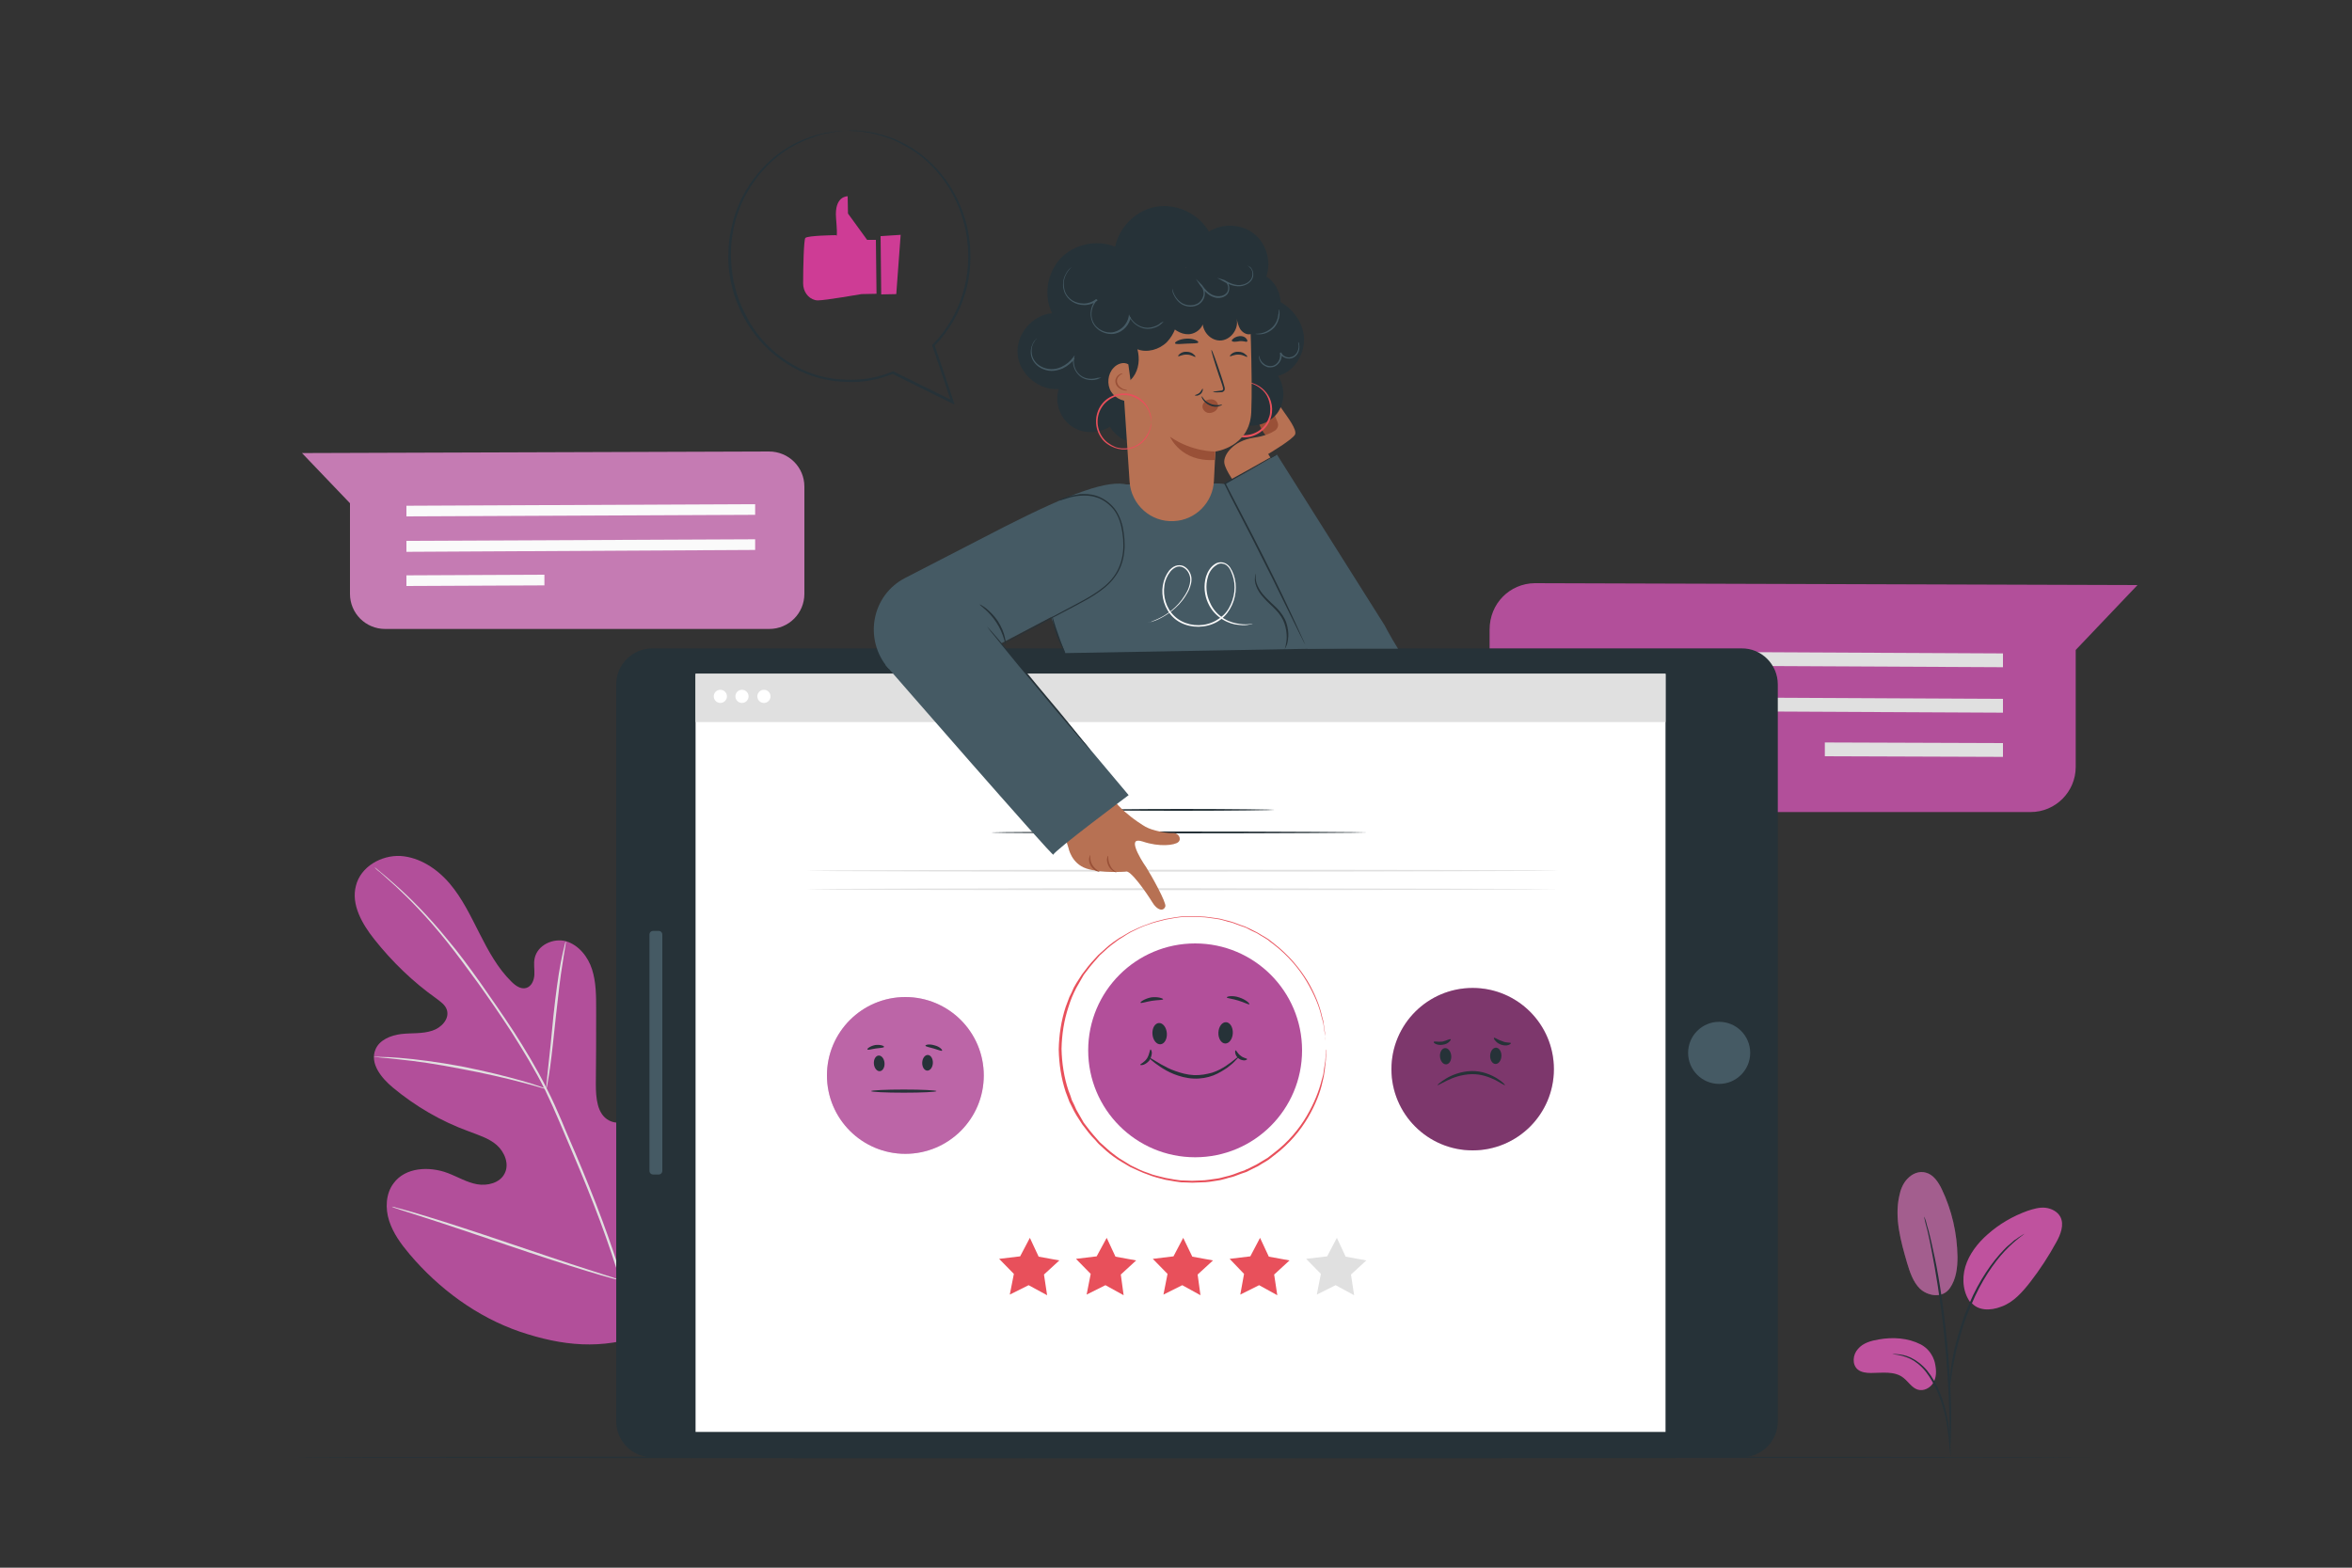 <?xml version="1.0" encoding="utf-8"?>
<!-- Generator: Adobe Illustrator 19.0.0, SVG Export Plug-In . SVG Version: 6.00 Build 0)  -->
<svg version="1.1" xmlns="http://www.w3.org/2000/svg" xmlns:xlink="http://www.w3.org/1999/xlink" x="0px" y="0px"
	 viewBox="0 0 750 500" enable-background="new 0 0 750 500" xml:space="preserve">
<rect x="0" y="0" width="750" height="500" fill="#333333" stroke="none"/>
<g id="Background_Complete">
	<g id="XMLID_1_">
		<path id="XMLID_2_" fill="#B24F9A" d="M475,200.8v44.1c0,7.7,6.5,14.1,14.4,14.1h158.1c8,0,14.4-6.5,14.4-14.4v-37.3l19.7-20.7
			l-192.2-0.6C481.4,186.1,475,192.5,475,200.8z"/>
		<g id="XMLID_3_">
			<polygon fill="#E0E0E0" points="638.7,212.8 495.2,212.1 495.2,207.7 638.7,208.4 			"/>
		</g>
		<g id="XMLID_4_">
			<polygon fill="#E0E0E0" points="638.7,227.3 495.2,226.6 495.2,222.2 638.7,222.9 			"/>
		</g>
		<g id="XMLID_5_">
			<polygon fill="#E0E0E0" points="638.7,241.4 581.9,241.2 581.9,236.8 638.7,237 			"/>
		</g>
	</g>
	<g id="XMLID_6_">
		<g id="XMLID_7_">
			<g id="XMLID_8_">
				<g id="XMLID_9_">
					<path fill="#B24F9A" d="M205.5,425.6c22.1-15.4,27.1-44.1,26.3-69.9c-0.1-4.3,0.3-8.8-1.7-12.6c-2-3.8-6.8-6.4-10.7-4.5
						c-3.2,1.5-4.6,5.2-6.4,8.3c-2.4,4.1-5.9,7.5-10.1,9.6c-2.7,1.4-6.1,2.3-8.8,0.8c-3.7-2-4.1-7.2-4.1-11.5c0.1-8,0.1-16,0.1-23.9
						c0-4.3,0-8.6-1.3-12.7c-1.3-4.1-4.3-7.8-8.3-9c-4.1-1.1-9.1,1.2-10,5.4c-0.4,1.7,0,3.6-0.1,5.3c-0.1,1.8-0.9,3.7-2.6,4.2
						c-1.7,0.5-3.4-0.7-4.7-2c-4.4-4.3-7.4-9.9-10.2-15.4s-5.5-11.2-9.5-15.9c-4-4.7-9.6-8.4-15.7-8.8c-6.1-0.3-12.7,3.4-14.2,9.5
						c-1.6,6,2,12.2,5.8,17c5.7,7.2,12.4,13.7,19.9,19c1.3,1,2.8,2,3.3,3.6c0.9,2.9-1.8,5.7-4.6,6.6c-3.2,1.1-6.7,0.7-10,1.1
						c-3.3,0.4-7,1.9-8.2,5c-1.8,4.4,1.9,9,5.5,12c7.2,6,15.4,10.8,24.2,14c3.1,1.2,6.5,2.2,9,4.4c2.5,2.2,4.1,6.1,2.5,9.1
						c-1.5,3-5.5,4-8.8,3.4c-3.3-0.6-6.2-2.4-9.4-3.6c-5.9-2.2-13.5-1.8-17.2,3.3c-2.5,3.3-2.7,8-1.4,12c1.3,4,3.8,7.4,6.5,10.6
						c9.4,11.1,21.5,20,35.1,24.7C179.3,429.3,191.9,430.6,205.5,425.6"/>
				</g>
			</g>
		</g>
		<g id="XMLID_10_">
			<g id="XMLID_11_">
				<g id="XMLID_12_">
					<g id="XMLID_13_">
						<path fill="#E0E0E0" d="M205.8,444.7c-0.9-10.2-3.2-22.3-7-35.3c-3.8-13-9.1-26.9-15.2-41.3c-1.5-3.6-3.1-7.1-4.5-10.6
							c-1.5-3.5-3-6.9-4.7-10.2c-3.3-6.6-7-12.7-10.6-18.3c-3.7-5.7-7.4-10.9-10.8-15.8c-3.5-4.9-6.8-9.4-10.1-13.3
							c-6.4-7.9-12.3-13.7-16.6-17.5c-2.1-1.9-3.8-3.3-5-4.3c-0.6-0.5-1-0.8-1.3-1.1c-0.3-0.2-0.5-0.4-0.5-0.3c0,0,0.1,0.1,0.4,0.4
							c0.3,0.3,0.7,0.7,1.3,1.1c1.1,1,2.8,2.5,4.9,4.4c4.2,3.9,10,9.7,16.3,17.6c3.2,4,6.5,8.5,10,13.3c3.5,4.9,7.1,10.1,10.8,15.8
							c3.6,5.7,7.3,11.7,10.6,18.3c1.6,3.3,3.1,6.7,4.6,10.2c1.5,3.5,3,7,4.5,10.6c6.1,14.3,11.4,28.2,15.2,41.2
							c3.8,12.9,6.1,24.9,7.1,35.1"/>
					</g>
				</g>
			</g>
		</g>
		<g id="XMLID_14_">
			<g id="XMLID_15_">
				<g id="XMLID_16_">
					<g id="XMLID_17_">
						<path fill="#E0E0E0" d="M174.2,347.3c0.1,0,0.2-0.6,0.4-1.8c0.2-1.2,0.5-2.9,0.8-5c0.6-4.3,1.2-10.2,1.9-16.7
							c0.7-6.5,1.4-12.4,2.1-16.6c0.3-2.1,0.6-3.8,0.8-5c0.2-1.2,0.3-1.8,0.2-1.9c-0.1,0-0.2,0.6-0.5,1.8c-0.3,1.2-0.7,2.9-1.1,5
							c-0.8,4.2-1.6,10.1-2.3,16.7c-0.6,6.4-1.2,12.3-1.7,16.7c-0.2,2-0.4,3.7-0.5,5.1C174.2,346.6,174.1,347.3,174.2,347.3z"/>
					</g>
				</g>
			</g>
		</g>
		<g id="XMLID_18_">
			<g id="XMLID_19_">
				<g id="XMLID_20_">
					<g id="XMLID_21_">
						<path fill="#E0E0E0" d="M119.2,337c0,0.1,0.8,0.1,2.2,0.3c1.4,0.1,3.5,0.3,6,0.6c5,0.5,12,1.5,19.6,3c7.6,1.4,14.4,3,19.3,4.3
							c2.5,0.6,4.4,1.2,5.8,1.6c1.4,0.4,2.1,0.6,2.1,0.5c0-0.1-0.7-0.3-2.1-0.8c-1.3-0.5-3.3-1.1-5.7-1.8
							c-4.9-1.4-11.7-3.1-19.3-4.6c-7.6-1.4-14.6-2.3-19.7-2.7c-2.5-0.2-4.6-0.3-6-0.3C119.9,337,119.2,337,119.2,337z"/>
					</g>
				</g>
			</g>
		</g>
		<g id="XMLID_22_">
			<g id="XMLID_23_">
				<g id="XMLID_24_">
					<g id="XMLID_25_">
						<path fill="#E0E0E0" d="M198.1,408.4c0,0,0.2-0.2,0.4-0.7c0.3-0.5,0.6-1.2,0.9-2c0.8-1.7,1.9-4.3,3.2-7.4
							c2.7-6.3,6-15.1,9.7-24.9c3.6-9.8,6.9-18.6,9.4-25c1.2-3.1,2.3-5.6,3-7.5c0.3-0.8,0.6-1.5,0.8-2c0.2-0.5,0.3-0.7,0.2-0.7
							c0,0-0.2,0.2-0.4,0.7c-0.3,0.5-0.6,1.2-0.9,2c-0.8,1.7-1.9,4.3-3.2,7.4c-2.7,6.3-6,15.1-9.7,24.9c-3.6,9.8-6.9,18.6-9.4,25
							c-1.2,3.1-2.3,5.6-3,7.5c-0.3,0.8-0.6,1.5-0.8,2C198.2,408.2,198.1,408.4,198.1,408.4z"/>
					</g>
				</g>
			</g>
		</g>
		<g id="XMLID_26_">
			<g id="XMLID_27_">
				<g id="XMLID_28_">
					<g id="XMLID_29_">
						<path fill="#E0E0E0" d="M125,384.9c0,0,0.2,0.1,0.7,0.3c0.6,0.2,1.3,0.4,2.1,0.7c2,0.6,4.6,1.5,7.8,2.5
							c6.6,2.1,15.7,5.2,25.8,8.6c10,3.4,19.2,6.4,25.8,8.4c3.3,1,6,1.8,7.9,2.3c0.9,0.2,1.6,0.4,2.2,0.6c0.5,0.1,0.8,0.2,0.8,0.1
							c0,0-0.2-0.1-0.7-0.3c-0.6-0.2-1.3-0.4-2.1-0.7c-2-0.6-4.6-1.5-7.8-2.5c-6.6-2.1-15.7-5.2-25.8-8.6c-10-3.4-19.2-6.4-25.8-8.4
							c-3.3-1-6-1.8-7.9-2.3c-0.9-0.2-1.6-0.4-2.2-0.6C125.3,384.9,125,384.8,125,384.9z"/>
					</g>
				</g>
			</g>
		</g>
	</g>
	<g id="XMLID_30_">
		<path id="XMLID_31_" fill="#C57BB3" d="M256.5,155.2v34.2c0,6.2-5,11.2-11.2,11.2H122.8c-6.2,0-11.2-5-11.2-11.2v-28.9l-15.3-16
			l148.9-0.5C251.5,144,256.5,149,256.5,155.2z"/>
		<g id="XMLID_32_">
			<polygon fill="#FAFAFA" points="129.6,164.7 240.8,164.2 240.8,160.8 129.6,161.3 			"/>
		</g>
		<g id="XMLID_33_">
			<polygon fill="#FAFAFA" points="129.6,176 240.8,175.4 240.8,172 129.6,172.5 			"/>
		</g>
		<g id="XMLID_34_">
			<polygon fill="#FAFAFA" points="129.6,186.9 173.6,186.7 173.6,183.3 129.6,183.5 			"/>
		</g>
	</g>
</g>
<g id="Background_Simple" display="none">
	<path id="XMLID_35_" display="inline" fill="#F5F5F5" d="M610.1,121.8c24,68.6,3.3,148.5-44.8,202.9
		C517.1,379.1,445,409.1,372.5,414c-51.7,3.5-120.4-5.7-163.5-34.5c-43.1-28.8-73.1-71.1-62.7-125.6c3.7-19.2,16.1-45,30.9-57.8
		c23.7-20.5,59-16.7,89.9-11.7c30.9,5,66.2,8.8,90-11.5c18.2-15.6,23.9-41,35.2-62.2c19.2-36.1,57.5-61.2,98.2-64.5
		c5.7-0.5,11.3-0.5,17-0.1c44,2.9,82.4,30.7,100.5,70.9L610.1,121.8z"/>
</g>
<g id="Floor">
	<g id="XMLID_36_">
		<path id="XMLID_37_" fill="#263238" d="M669.2,464.8c0,0.1-129,0.3-288.1,0.3c-159.2,0-288.2-0.1-288.2-0.3
			c0-0.1,129-0.3,288.2-0.3C540.2,464.6,669.2,464.7,669.2,464.8z"/>
	</g>
</g>
<g id="Device">
	<g id="XMLID_38_">
		<g id="XMLID_39_">
			<g id="XMLID_40_">
				<g id="XMLID_41_">
					<path fill="#263238" d="M566.9,218.3v235c0,6.4-5.2,11.5-11.5,11.5H208c-6.4,0-11.5-5.2-11.5-11.5v-235
						c0-6.4,5.2-11.5,11.5-11.5h347.3C561.7,206.7,566.9,211.9,566.9,218.3z"/>
				</g>
				<g id="XMLID_42_">
					<rect x="221.8" y="214.9" fill="#FFFFFF" width="309.3" height="241.8"/>
				</g>
				<g id="XMLID_43_">
					<circle fill="#455A64" cx="548.2" cy="335.8" r="9.9"/>
				</g>
				<g id="XMLID_44_">
					<path fill="#455A64" d="M211.2,298.1v75.3c0,0.7-0.5,1.2-1.2,1.2h-1.7c-0.7,0-1.2-0.5-1.2-1.2v-75.3c0-0.7,0.5-1.2,1.2-1.2h1.7
						C210.7,296.9,211.2,297.4,211.2,298.1z"/>
				</g>
			</g>
		</g>
		<g id="XMLID_45_">
			<circle fill="#9F2381" cx="288.7" cy="343" r="25"/>
			<circle opacity="0.3" fill="#FFFFFF" cx="288.7" cy="343" r="25"/>
			<g id="XMLID_46_">
				
					<ellipse transform="matrix(-8.221515e-002 -0.997 0.997 -8.221515e-002 -34.788 646.398)" fill="#263238" cx="280.2" cy="339.2" rx="2.5" ry="1.7"/>
			</g>
			<g id="XMLID_47_">
				
					<ellipse transform="matrix(4.095137e-002 -0.999 0.999 4.095137e-002 -54.903 620.593)" fill="#263238" cx="295.8" cy="338.9" rx="2.5" ry="1.7"/>
			</g>
			<g id="XMLID_48_">
				<ellipse id="XMLID_49_" fill="#263238" cx="288.2" cy="348" rx="10.4" ry="0.5"/>
			</g>
			<g id="XMLID_50_">
				<path id="XMLID_51_" fill="#263238" d="M281.9,333.9c-0.1,0.3-1.2,0.3-2.6,0.5c-1.4,0.2-2.5,0.6-2.7,0.3
					c-0.2-0.2,0.9-1.1,2.5-1.4C280.8,333.1,282,333.6,281.9,333.9z"/>
			</g>
			<g id="XMLID_52_">
				<path id="XMLID_53_" fill="#263238" d="M300.4,335.1c-0.2,0.2-1.3-0.3-2.7-0.7c-1.4-0.4-2.6-0.6-2.6-0.9c0-0.3,1.3-0.6,2.9-0.1
					C299.7,333.8,300.6,334.9,300.4,335.1z"/>
			</g>
		</g>
		<g id="XMLID_54_">
			<circle fill="#B24F9A" cx="469.6" cy="341" r="25.9"/>
			<circle opacity="0.3" cx="469.6" cy="341" r="25.9"/>
			<g id="XMLID_55_">
				
					<ellipse transform="matrix(-8.223242e-002 -0.997 0.997 -8.223242e-002 162.879 824.002)" fill="#263238" cx="460.8" cy="337" rx="2.6" ry="1.8"/>
			</g>
			<g id="XMLID_56_">
				
					<ellipse transform="matrix(4.094621e-002 -0.999 0.999 4.094621e-002 121.076 799.483)" fill="#263238" cx="477" cy="336.7" rx="2.6" ry="1.8"/>
			</g>
			<g id="XMLID_57_">
				<path id="XMLID_58_" fill="#263238" d="M479.9,346.1c-0.1,0.1-1.2-0.6-3-1.6c-1.8-0.9-4.6-2-7.7-1.9c-3.1,0.1-5.9,1.1-7.7,2
					c-1.9,0.9-3,1.6-3.1,1.5c-0.1-0.1,0.9-1,2.7-2.1c1.8-1.1,4.7-2.3,8.1-2.4c3.4-0.1,6.3,1.2,8.1,2.3
					C479.1,345,480,346,479.9,346.1z"/>
			</g>
			<g id="XMLID_59_">
				<path id="XMLID_60_" fill="#263238" d="M462.6,331.5c0.1,0.1-0.1,0.4-0.5,0.8c-0.4,0.4-1.1,0.8-2,0.9c-0.9,0.2-1.7,0-2.2-0.2
					c-0.5-0.2-0.8-0.5-0.7-0.7c0.1-0.3,1.4,0.1,2.8-0.1C461.3,331.9,462.4,331.2,462.6,331.5z"/>
			</g>
			<g id="XMLID_61_">
				<path id="XMLID_62_" fill="#263238" d="M481.8,332.7c0,0.1-0.2,0.4-0.8,0.6c-0.6,0.2-1.4,0.2-2.3-0.1c-0.9-0.3-1.5-0.8-1.9-1.3
					c-0.4-0.4-0.5-0.8-0.4-0.9c0.2-0.2,1.3,0.7,2.7,1.1C480.4,332.7,481.7,332.4,481.8,332.7z"/>
			</g>
		</g>
		<g id="XMLID_63_">
			<g id="XMLID_64_">
				<polygon fill="#E0E0E0" points="419.9,412.9 425.9,409.9 431.8,413.1 430.8,406.5 435.7,402 429.1,400.8 426.3,394.8 
					423.2,400.7 416.5,401.5 421.2,406.3 				"/>
			</g>
			<g id="XMLID_65_">
				<polygon fill="#E8505B" points="395.5,412.9 401.5,409.9 407.3,413.1 406.3,406.5 411.2,402 404.6,400.8 401.8,394.8 
					398.7,400.7 392.1,401.5 396.7,406.3 				"/>
			</g>
			<g id="XMLID_66_">
				<polygon fill="#E8505B" points="371,412.9 377,409.9 382.8,413.1 381.9,406.5 386.8,402 380.2,400.8 377.3,394.8 374.2,400.7 
					367.6,401.5 372.3,406.3 				"/>
			</g>
			<g id="XMLID_67_">
				<polygon fill="#E8505B" points="346.5,412.9 352.5,409.9 358.3,413.1 357.4,406.5 362.3,402 355.7,400.8 352.9,394.8 
					349.7,400.7 343.1,401.5 347.8,406.3 				"/>
			</g>
			<g id="XMLID_68_">
				<polygon fill="#E8505B" points="322,412.9 328,409.9 333.9,413.1 332.9,406.5 337.8,402 331.2,400.8 328.4,394.8 325.3,400.7 
					318.6,401.5 323.3,406.3 				"/>
			</g>
		</g>
		<g id="XMLID_69_">
			<path id="XMLID_70_" fill="#263238" d="M436,265.5c0,0.1-26.9,0.3-60,0.3c-33.1,0-60-0.1-60-0.3c0-0.1,26.9-0.3,60-0.3
				C409.1,265.2,436,265.4,436,265.5z"/>
		</g>
		<g id="XMLID_71_">
			<path id="XMLID_72_" fill="#263238" d="M406.5,258.3c0,0.1-13.3,0.3-29.6,0.3c-16.4,0-29.6-0.1-29.6-0.3c0-0.1,13.3-0.3,29.6-0.3
				C393.2,258,406.5,258.2,406.5,258.3z"/>
		</g>
		<g id="XMLID_73_">
			<g id="XMLID_74_">
				<g id="XMLID_75_">
					<circle fill="#B24F9A" cx="381.1" cy="335" r="34.1"/>
					<g id="XMLID_76_">
						
							<ellipse transform="matrix(-8.222429e-002 -0.997 0.997 -8.222429e-002 71.365 725.284)" fill="#263238" cx="369.6" cy="329.8" rx="3.4" ry="2.3"/>
					</g>
					<g id="XMLID_77_">
						
							<ellipse transform="matrix(4.094790e-002 -0.999 0.999 4.094790e-002 45.839 706.443)" fill="#263238" cx="390.9" cy="329.3" rx="3.4" ry="2.3"/>
					</g>
					<g id="XMLID_78_">
						<path id="XMLID_79_" fill="#263238" d="M394.8,337.2c0.1,0.1-0.2,0.4-0.8,1c-0.5,0.6-1.4,1.4-2.6,2.3
							c-1.2,0.8-2.7,1.8-4.5,2.5c-1.8,0.7-4,1.1-6.3,1c-2.3-0.1-4.4-0.7-6.2-1.4c-1.8-0.7-3.3-1.6-4.5-2.4c-2.4-1.6-3.7-2.9-3.6-3
							c0.1-0.1,1.6,0.9,4,2.3c1.3,0.7,2.7,1.5,4.5,2.1c1.7,0.6,3.7,1.2,5.9,1.3c2.1,0.1,4.1-0.3,5.9-0.8c1.8-0.6,3.2-1.4,4.4-2.2
							c1.2-0.8,2.1-1.5,2.7-2C394.3,337.4,394.7,337.1,394.8,337.2z"/>
					</g>
					<g id="XMLID_80_">
						<path id="XMLID_81_" fill="#263238" d="M370.9,318.7c-0.1,0.3-1.7,0.2-3.6,0.5c-1.9,0.3-3.5,0.9-3.6,0.6
							c-0.2-0.2,1.3-1.3,3.4-1.7C369.3,317.8,371,318.5,370.9,318.7z"/>
					</g>
					<g id="XMLID_82_">
						<path id="XMLID_83_" fill="#263238" d="M398.4,320.3c-0.2,0.2-1.6-0.6-3.6-1.2c-1.9-0.6-3.6-0.7-3.6-1c0-0.3,1.8-0.7,3.9,0
							C397.3,318.8,398.6,320.1,398.4,320.3z"/>
					</g>
				</g>
				<g id="XMLID_84_">
					<path id="XMLID_85_" fill="#263238" d="M366.9,334.7c0.1,0,0.3,0.3,0.4,1c0,0.6-0.2,1.5-0.7,2.4c-0.6,0.8-1.4,1.3-2,1.5
						c-0.6,0.2-1,0.1-1,0c0-0.3,1.3-0.7,2.2-2.1C366.6,336.1,366.6,334.8,366.9,334.7z"/>
				</g>
				<g id="XMLID_86_">
					<path id="XMLID_87_" fill="#263238" d="M397.7,337.8c0,0.1-0.3,0.3-0.8,0.4c-0.5,0-1.3-0.1-1.9-0.6c-0.7-0.5-1-1.2-1.1-1.7
						c-0.1-0.5,0-0.9,0.1-0.9c0.3,0,0.6,1,1.6,1.7C396.5,337.5,397.6,337.5,397.7,337.8z"/>
				</g>
			</g>
			<g id="XMLID_88_">
				<path id="XMLID_89_" fill="#E8505B" d="M422.9,334.7c0,0,0-0.2-0.1-0.7c0-0.5-0.1-1.1-0.1-2c0-0.4-0.1-0.9-0.1-1.5
					c-0.1-0.5-0.2-1.1-0.3-1.8c-0.1-0.6-0.2-1.3-0.3-2.1c-0.1-0.7-0.4-1.5-0.6-2.3c-0.7-3.3-2.3-7.1-4.7-11.2
					c-2.4-4.1-6-8.4-10.7-12c-0.6-0.4-1.2-0.9-1.8-1.4c-0.6-0.4-1.3-0.8-2-1.2c-0.7-0.4-1.3-0.9-2.1-1.2c-0.7-0.3-1.5-0.7-2.2-1.1
					c-0.4-0.2-0.7-0.4-1.1-0.5c-0.4-0.1-0.8-0.3-1.2-0.4c-0.8-0.3-1.6-0.6-2.4-0.9c-0.8-0.3-1.7-0.4-2.5-0.7
					c-0.8-0.2-1.7-0.5-2.6-0.6c-1.7-0.2-3.5-0.6-5.3-0.6c-0.9,0-1.8-0.1-2.7-0.1c-0.9,0-1.9,0.1-2.8,0.1c-0.5,0-0.9,0-1.4,0.1
					l-1.4,0.2c-0.9,0.2-1.9,0.3-2.8,0.5c-1.9,0.5-3.8,0.9-5.6,1.6c-1.9,0.6-3.7,1.5-5.5,2.4c-0.9,0.5-1.7,1-2.6,1.6
					c-0.4,0.3-0.9,0.5-1.3,0.8l-1.2,0.9c-1.7,1.2-3.2,2.6-4.8,4.1c-0.7,0.8-1.4,1.6-2.1,2.4l-0.5,0.6l-0.5,0.6l-1,1.3l-1,1.3
					l-0.8,1.4l-0.8,1.4l-0.4,0.7l-0.4,0.7c-0.5,1-1,2-1.4,3c-0.4,1-0.8,2.1-1.1,3.1c-1.4,4.2-2.1,8.7-2.2,13.3
					c0.1,4.6,0.8,9.1,2.2,13.3c0.4,1,0.8,2.1,1.1,3.1c0.5,1,1,2,1.4,3l0.4,0.7l0.4,0.7l0.8,1.4l0.8,1.4l1,1.3l1,1.3l0.5,0.6l0.5,0.6
					c0.7,0.8,1.4,1.6,2.1,2.4c1.6,1.4,3.1,2.9,4.8,4.1l1.2,0.9c0.4,0.3,0.9,0.5,1.3,0.8c0.9,0.5,1.7,1.1,2.6,1.6
					c1.8,0.9,3.6,1.8,5.5,2.4c1.8,0.8,3.8,1.1,5.6,1.6c0.9,0.2,1.9,0.3,2.8,0.5l1.4,0.2c0.5,0.1,0.9,0.1,1.4,0.1
					c0.9,0,1.9,0.1,2.8,0.1c0.9,0,1.8-0.1,2.7-0.1c1.8,0,3.6-0.4,5.3-0.6c0.9-0.1,1.7-0.4,2.6-0.6c0.8-0.2,1.7-0.4,2.5-0.7
					c0.8-0.3,1.6-0.6,2.4-0.9c0.4-0.1,0.8-0.3,1.2-0.4c0.4-0.2,0.7-0.4,1.1-0.5c0.7-0.4,1.5-0.7,2.2-1.1c0.7-0.3,1.4-0.8,2.1-1.2
					c0.7-0.4,1.3-0.8,2-1.2c0.6-0.5,1.2-0.9,1.8-1.4c4.8-3.6,8.3-7.9,10.7-12c2.4-4.1,3.9-8,4.7-11.2c0.2-0.8,0.5-1.6,0.6-2.3
					c0.1-0.7,0.2-1.4,0.3-2.1c0.1-0.6,0.2-1.2,0.3-1.8c0-0.5,0.1-1,0.1-1.5c0.1-0.9,0.1-1.5,0.1-2
					C422.8,334.9,422.9,334.7,422.9,334.7s0,0.2,0,0.7c0,0.5,0,1.1-0.1,2c0,0.4,0,0.9-0.1,1.5c0,0.5-0.2,1.1-0.2,1.8
					c-0.1,0.6-0.2,1.3-0.3,2.1c-0.1,0.7-0.3,1.5-0.5,2.3c-0.7,3.3-2.2,7.2-4.6,11.3c-2.4,4.1-5.9,8.4-10.8,12.1
					c-0.6,0.5-1.2,0.9-1.8,1.4c-0.6,0.4-1.3,0.8-2,1.2c-0.7,0.4-1.3,0.9-2.1,1.2c-0.7,0.4-1.5,0.7-2.2,1.1c-0.4,0.2-0.7,0.4-1.1,0.5
					c-0.4,0.1-0.8,0.3-1.2,0.4c-0.8,0.3-1.6,0.6-2.4,0.9c-0.8,0.3-1.7,0.4-2.5,0.7c-0.9,0.2-1.7,0.5-2.6,0.6
					c-1.8,0.3-3.5,0.6-5.4,0.6c-0.9,0-1.8,0.1-2.8,0.1c-0.9,0-1.9-0.1-2.8-0.1c-0.5,0-1,0-1.4-0.1l-1.4-0.2
					c-0.9-0.2-1.9-0.3-2.9-0.5c-1.9-0.5-3.8-0.9-5.7-1.7c-1.9-0.6-3.7-1.6-5.6-2.4c-0.9-0.5-1.8-1.1-2.7-1.6
					c-0.4-0.3-0.9-0.5-1.3-0.8l-1.3-0.9c-1.7-1.2-3.3-2.7-4.8-4.1c-0.7-0.8-1.4-1.6-2.2-2.4l-0.5-0.6l-0.5-0.6l-1-1.3l-1-1.3
					l-0.9-1.4l-0.9-1.4l-0.4-0.7l-0.4-0.7c-0.5-1-1-2-1.5-3c-0.4-1-0.8-2.1-1.2-3.2c-1.4-4.3-2.1-8.8-2.2-13.5
					c0.1-4.6,0.8-9.2,2.2-13.5c0.4-1.1,0.8-2.1,1.2-3.2c0.5-1,1-2,1.4-3l0.4-0.7l0.4-0.7l0.9-1.4l0.9-1.4l1-1.3l1-1.3l0.5-0.6
					l0.5-0.6c0.7-0.8,1.5-1.6,2.2-2.4c1.6-1.4,3.1-2.9,4.8-4.1l1.3-0.9c0.4-0.3,0.9-0.6,1.3-0.8c0.9-0.5,1.8-1.1,2.7-1.6
					c1.9-0.9,3.7-1.8,5.6-2.4c1.9-0.8,3.8-1.2,5.7-1.7c1-0.2,1.9-0.3,2.9-0.5l1.4-0.2c0.5-0.1,1-0.1,1.4-0.1c0.9,0,1.9-0.1,2.8-0.1
					c0.9,0,1.9,0.1,2.8,0.1c1.8,0,3.6,0.4,5.4,0.6c0.9,0.1,1.7,0.4,2.6,0.6c0.8,0.2,1.7,0.4,2.5,0.7c0.8,0.3,1.6,0.6,2.4,0.9
					c0.4,0.1,0.8,0.3,1.2,0.4c0.4,0.2,0.8,0.4,1.1,0.5c0.7,0.4,1.5,0.7,2.2,1.1c0.7,0.3,1.4,0.8,2.1,1.2c0.7,0.4,1.4,0.8,2,1.2
					c0.6,0.5,1.2,0.9,1.8,1.4c4.8,3.7,8.3,8,10.8,12.1c2.4,4.1,3.9,8,4.6,11.3c0.2,0.8,0.5,1.6,0.5,2.3c0.1,0.7,0.2,1.4,0.3,2.1
					c0.1,0.6,0.2,1.2,0.2,1.8c0,0.5,0,1,0.1,1.5c0,0.9,0.1,1.5,0.1,2C422.9,334.5,422.9,334.7,422.9,334.7z"/>
			</g>
		</g>
		<rect x="221.8" y="214.9" fill="#E0E0E0" width="309.3" height="15.4"/>
		<circle id="XMLID_90_" fill="#FFFFFF" cx="229.7" cy="222.1" r="2.1"/>
		<circle id="XMLID_91_" fill="#FFFFFF" cx="236.6" cy="222.1" r="2.1"/>
		<circle id="XMLID_92_" fill="#FFFFFF" cx="243.6" cy="222.1" r="2.1"/>
		<g id="XMLID_93_">
			<path id="XMLID_94_" fill="#E0E0E0" d="M497,277.7c0,0.1-53.7,0.3-119.9,0.3c-66.2,0-119.9-0.1-119.9-0.3
				c0-0.1,53.7-0.3,119.9-0.3C443.4,277.4,497,277.5,497,277.7z"/>
		</g>
		<g id="XMLID_95_">
			<path id="XMLID_96_" fill="#E0E0E0" d="M497,283.6c0,0.1-53.7,0.3-119.9,0.3c-66.2,0-119.9-0.1-119.9-0.3
				c0-0.1,53.7-0.3,119.9-0.3C443.4,283.4,497,283.5,497,283.6z"/>
		</g>
	</g>
</g>
<g id="Character">
	<g>
		<g id="XMLID_98_">
			<g id="XMLID_99_">
				<g id="XMLID_100_">
					<path id="XMLID_101_" fill="#455A64" d="M339.7,208.3c0,0-2.1-4.8-2.5-5.8c-1.1-2.9-8-22.1-6.3-25c7.7-13.5,13.6-23,28.8-23
						l26.7-0.2c0,0,25.3-5.2,43.2,52.4L339.7,208.3z"/>
					<path id="XMLID_102_" fill="#455A64" d="M283.3,213.2l35-7.5l41.1-21.6l0.2-29.5c-6.2-1.7-18,2.6-39.3,13.4l-31.6,16.3
						C277.9,189.8,275.3,204,283.3,213.2L283.3,213.2z"/>
				</g>
				<g id="XMLID_103_">
					<g id="XMLID_104_">
						<g id="XMLID_105_">
							<path fill="#B77153" d="M362.1,270.3c-0.5-1.7-0.2-2.7,2.3-1.9c5.3,1.8,10.1,1.2,11.3,0.2c1.2-1,0.1-3-1.6-2.9
								c-1.4,0.1-3.8-0.3-5.6-0.8c-1.5-0.4-2.9-0.9-4.2-1.8c-1.1-0.7-2.1-1.4-2.9-2c0,0-4.9-3.6-6.5-6.4l-16.9,7.2l2.7,8.5
								c0,0,0.9,5,5.7,6.6c4.8,1.6,12.5,1,12.5,1c1.4-0.9,6.8,6.9,8.5,9.7c1.6,2.7,3.6,3.1,4.2,1.4c0.4-1.2-4.4-9.8-6.1-12.5
								C364.5,275.2,362.7,272.3,362.1,270.3"/>
						</g>
						<g id="XMLID_106_">
							<path id="XMLID_107_" fill="#995037" d="M350.6,278c0,0.1-0.4,0-1-0.2c-0.6-0.3-1.3-0.9-1.8-1.7c-0.5-0.9-0.6-1.8-0.5-2.4
								c0.1-0.6,0.3-1,0.3-1c0.2,0-0.2,1.6,0.7,3.1C349.2,277.4,350.7,277.9,350.6,278z"/>
						</g>
						<g id="XMLID_108_">
							<path id="XMLID_109_" fill="#995037" d="M356,278.2c0,0.1-0.4,0-0.9-0.3c-0.5-0.3-1.2-0.9-1.6-1.7c-0.4-0.8-0.6-1.7-0.5-2.3
								c0.1-0.6,0.2-1,0.3-0.9c0.2,0-0.1,1.5,0.7,3C354.7,277.6,356,278.1,356,278.2z"/>
						</g>
					</g>
					<g id="XMLID_110_">
						<path fill="#455A64" d="M282.3,212c0,0,53.6,61.6,53.6,60.6c-0.1-1,24-19,24-19L307.3,191L282.3,212z"/>
						<g id="XMLID_111_">
							<path id="XMLID_112_" fill="#263238" d="M314.8,199.9c0,0,0.1,0.1,0.4,0.4c0.3,0.3,0.6,0.7,1,1.1c0.9,1,2.1,2.4,3.6,4.2
								c3,3.5,7.2,8.4,11.7,13.9c4.6,5.4,8.7,10.4,11.6,14c1.4,1.8,2.6,3.2,3.5,4.3c0.4,0.5,0.7,0.9,0.9,1.2
								c0.2,0.3,0.3,0.4,0.3,0.4c0,0-0.1-0.1-0.4-0.4c-0.3-0.3-0.6-0.7-1-1.1c-0.9-1-2.1-2.4-3.6-4.2c-3-3.5-7.2-8.4-11.7-13.9
								c-4.6-5.4-8.7-10.4-11.6-14c-1.4-1.8-2.6-3.2-3.5-4.3c-0.4-0.5-0.7-0.9-0.9-1.2C314.9,200.1,314.8,199.9,314.8,199.9z"/>
						</g>
					</g>
				</g>
				<g id="XMLID_113_">
					<path id="XMLID_114_" fill="#263238" d="M409.7,207c-0.1,0,0.6-1.5,0.6-3.9c0-1.2-0.2-2.7-0.7-4.2c-0.5-1.5-1.5-3.1-2.8-4.4
						c-1.3-1.4-2.7-2.5-3.8-3.8c-1.1-1.2-2-2.5-2.4-3.7c-0.5-1.2-0.5-2.3-0.4-3c0.1-0.7,0.3-1.1,0.3-1.1c0.1,0-0.5,1.6,0.5,3.9
						c0.5,1.1,1.3,2.4,2.4,3.5c1.1,1.2,2.5,2.4,3.9,3.8c1.3,1.4,2.4,3,2.9,4.6c0.5,1.6,0.7,3.1,0.6,4.4c-0.1,1.3-0.3,2.3-0.6,2.9
						C409.9,206.7,409.7,207,409.7,207z"/>
				</g>
				<g id="XMLID_115_">
					<path id="XMLID_116_" fill="#263238" d="M337.4,159.6c0,0,0.3-0.1,0.8-0.4c0.5-0.2,1.3-0.5,2.3-0.8c1-0.3,2.3-0.6,3.8-0.8
						c1.5-0.1,3.3-0.1,5.2,0.5c1.9,0.6,3.7,1.7,5.3,3.4c1.6,1.7,2.6,4,3.2,6.5c0.5,2.5,0.8,5.2,0.5,8c-0.3,2.8-1.2,5.6-3,8
						c-1.7,2.4-4.1,4.2-6.4,5.7c-2.3,1.5-4.7,2.7-6.9,3.9c-4.5,2.3-8.5,4.5-11.9,6.3c-3.4,1.7-6.1,3.2-8,4.2
						c-0.9,0.5-1.7,0.8-2.2,1.1c-0.5,0.2-0.8,0.4-0.8,0.4c0,0,0.2-0.2,0.7-0.5c0.5-0.3,1.3-0.7,2.2-1.2c1.9-1,4.6-2.5,8-4.3
						c3.4-1.8,7.4-4,11.8-6.3c2.2-1.2,4.6-2.4,6.9-3.9c2.3-1.5,4.6-3.2,6.3-5.6c1.7-2.3,2.6-5.1,2.9-7.8c0.3-2.7,0-5.4-0.5-7.8
						c-0.5-2.4-1.5-4.7-3-6.3c-1.5-1.6-3.3-2.8-5.1-3.3c-1.8-0.6-3.5-0.6-5-0.5c-1.5,0.1-2.8,0.4-3.8,0.7c-1,0.3-1.8,0.6-2.3,0.7
						C337.7,159.5,337.4,159.6,337.4,159.6z"/>
				</g>
				<g id="XMLID_117_">
					<path id="XMLID_118_" fill="#263238" d="M320.7,205.6c-0.2,0-0.6-3.5-3-7.1c-2.3-3.6-5.4-5.5-5.3-5.7c0-0.1,0.8,0.3,2,1.2
						c1.1,0.9,2.6,2.3,3.8,4.1c1.2,1.9,1.9,3.7,2.2,5.1C320.8,204.7,320.8,205.6,320.7,205.6z"/>
				</g>
				<g id="XMLID_119_">
					<path id="XMLID_120_" fill="#FAFAFA" d="M399.5,198.9c0,0-0.4,0.2-1.1,0.3c-0.8,0.2-1.9,0.3-3.4,0.1c-1.5-0.1-3.3-0.6-5.1-1.7
						c-1.8-1.1-3.6-2.8-4.7-5.3c-1.1-2.4-1.5-5.5-0.6-8.5c0.5-1.5,1.4-3,2.8-3.9c0.7-0.5,1.7-0.7,2.6-0.5c0.9,0.2,1.7,0.8,2.2,1.5
						c2,3,2.4,7,1.2,10.7c-0.6,1.8-1.6,3.6-3,5c-1.4,1.4-3.2,2.4-5.2,2.9c-3.9,1-8.3,0.1-11.1-2.6c-2.8-2.7-3.9-6.7-3.3-10.2
						c0.3-1.8,1-3.4,2-4.7c0.5-0.6,1.2-1.2,2-1.5c0.8-0.3,1.7-0.3,2.5,0c1.5,0.7,2.4,2.2,2.6,3.6c0.2,1.5-0.3,2.9-0.8,4.1
						c-1.2,2.4-2.7,4.3-4.3,5.7c-1.5,1.4-3.1,2.4-4.4,3.1c-1.3,0.7-2.4,1.1-3.1,1.3c-0.4,0.1-0.7,0.2-0.8,0.2
						c-0.2,0-0.3,0.1-0.3,0.1c0,0,0.1,0,0.3-0.1c0.2-0.1,0.5-0.1,0.8-0.3c0.7-0.3,1.8-0.7,3.1-1.4c1.3-0.7,2.8-1.7,4.3-3.1
						c1.5-1.4,3-3.3,4.1-5.6c0.5-1.2,0.9-2.5,0.7-3.9c-0.2-1.3-1-2.7-2.4-3.3c-0.7-0.3-1.4-0.3-2.1,0c-0.7,0.3-1.3,0.8-1.8,1.4
						c-1,1.3-1.7,2.8-1.9,4.5c-0.5,3.3,0.5,7.2,3.2,9.7c2.7,2.6,6.9,3.5,10.6,2.5c1.9-0.5,3.6-1.5,5-2.8c1.4-1.3,2.3-3,2.9-4.8
						c0.6-1.8,0.8-3.6,0.6-5.4c-0.1-0.9-0.3-1.7-0.6-2.6c-0.3-0.8-0.6-1.6-1.1-2.3c-0.5-0.7-1.2-1.2-1.9-1.3c-0.8-0.2-1.6,0-2.2,0.5
						c-1.3,0.8-2.2,2.2-2.6,3.6c-0.9,2.9-0.5,5.9,0.6,8.2c1,2.4,2.7,4.1,4.5,5.2c1.8,1.1,3.5,1.5,5,1.7
						C398,199.4,399.5,198.8,399.5,198.9z"/>
				</g>
				<g id="XMLID_121_">
					<g id="XMLID_122_">
						<path id="XMLID_123_" fill="#995037" d="M403.6,138.9c-1.1-1.4-2-3-2.4-4.8c-0.1-0.6-0.2-1.2-0.1-1.7c0.2-0.6,0.7-1,1.3-1
							c0.6,0.1,1,0.6,1.3,1.1c0.9,1.5,1.9,3,2.5,4.7c0.2,0.5,0.3,0.9,0.3,1.4c0,0.5-0.3,1-0.7,1.2c-0.5,0.2-1.1,0.1-1.5-0.2
							c-0.4-0.3-0.7-0.8-1-1.2"/>
						<path id="XMLID_124_" fill="#995037" d="M406.2,137.8c-0.9-1.8-1.8-3.7-2.6-5.5c-0.3-0.5-0.5-1.1-0.5-1.7s0.3-1.3,0.9-1.5
							c0.5-0.2,1.1,0,1.5,0.4c0.4,0.4,0.6,0.8,0.9,1.3c0.4,0.8,0.8,1.6,1.2,2.4c0.3,0.7,0.7,1.3,0.8,2.1c0.1,0.7,0,1.5-0.4,2.1
							c-0.5,0.6-1.3,0.8-2,0.5"/>
						<path id="XMLID_125_" fill="#B77153" d="M394.4,154.9c0,0-3.7-4.8-4-7.3c-0.3-2.5,2.8-7,9.4-8c3.5-0.5,5.6-1.5,6.8-2.3
							c0.8-0.6,1.2-1.6,0.8-2.6c-0.9-2.1-2.4-6-2.3-6.5c0.3-1.3,1.2-1.3,3.5,2c2.3,3.3,4.9,6.7,4.4,8.3c-0.5,1.5-8.6,6.3-8.6,6.3
							l2.2,3.6L394.4,154.9z"/>
					</g>
					<path id="XMLID_126_" fill="#455A64" d="M416.3,203.9l-25.4-49.7l16.3-9.2l34.3,54.4c0,0,1.8,3.5,4.3,7.5h-28.8"/>
				</g>
			</g>
			<g id="XMLID_127_">
				<path id="XMLID_128_" fill="#263238" d="M407,145.1c0,0-0.1,0.1-0.3,0.2c-0.2,0.1-0.5,0.3-0.9,0.5c-0.8,0.5-1.9,1.1-3.3,1.9
					c-2.9,1.7-6.9,4-11.8,6.7l0.1-0.3c2.5,5,5.7,10.9,8.9,17.2c4.8,9.4,9,17.9,11.9,24.2c1.5,3.1,2.6,5.7,3.4,7.4
					c0.4,0.8,0.7,1.5,0.9,2c0.2,0.5,0.3,0.7,0.3,0.7c0,0-0.1-0.2-0.4-0.7c-0.2-0.5-0.6-1.2-1-2c-0.9-1.8-2.1-4.3-3.6-7.3
					c-3-6.2-7.2-14.7-12-24.1c-3.2-6.3-6.4-12.2-8.8-17.2l-0.1-0.2l0.2-0.1c4.9-2.7,9-4.9,11.9-6.6c1.4-0.8,2.5-1.4,3.3-1.8
					c0.4-0.2,0.7-0.3,0.9-0.5C406.8,145.1,407,145.1,407,145.1z"/>
			</g>
			<g id="XMLID_129_">
				<path id="XMLID_130_" fill="#263238" d="M339.7,208.3c-0.1,0.1-1.5-2.4-2.7-5.6c-1.2-3.3-1.6-6-1.5-6.1c0.2,0,0.8,2.7,2,5.9
					C338.6,205.8,339.8,208.3,339.7,208.3z"/>
			</g>
		</g>
		<g id="XMLID_131_">
			<path id="XMLID_132_" fill="#263238" d="M395.6,135.1c4,1.6,8.9,0.2,11.6-3.2c2.6-3.4,2.7-8.5,0.3-12c5.7-1.4,9.3-8.1,8.1-13.9
				c-1.2-5.8-6.3-10.3-12.1-11.6c-2.2-0.5-4.6-0.5-6.7,0.2c-2.1,0.7-4.1,2.2-5,4.3"/>
			<g id="XMLID_133_">
				<path id="XMLID_134_" fill="#E8505B" d="M394.8,122.1c0,0.1-0.7,0.2-2,0.8c-1.2,0.6-2.8,1.9-3.8,4.1c-0.5,1.1-0.8,2.4-0.7,3.8
					c0.1,1.4,0.5,2.9,1.4,4.2c0.4,0.7,1,1.3,1.6,1.8c0.6,0.5,1.3,1,2.1,1.3c1.6,0.7,3.4,0.9,5.2,0.5c1.8-0.4,3.4-1.4,4.5-2.7
					c0.6-0.6,1-1.4,1.3-2.1c0.3-0.8,0.6-1.5,0.6-2.3c0.2-1.6-0.1-3.1-0.6-4.4c-0.5-1.3-1.4-2.4-2.3-3.1c-1.9-1.6-3.9-2-5.2-2.1
					C395.5,122,394.8,122.2,394.8,122.1c0,0,0.2-0.1,0.5-0.1c0.4-0.1,0.9-0.2,1.6-0.2c1.4,0,3.5,0.4,5.5,2c1,0.8,1.9,1.9,2.5,3.2
					c0.6,1.4,0.9,3,0.7,4.6c-0.1,0.8-0.3,1.7-0.7,2.5c-0.3,0.8-0.8,1.6-1.4,2.3c-1.2,1.4-2.9,2.4-4.8,2.9c-1.9,0.4-3.9,0.2-5.5-0.5
					c-0.8-0.4-1.6-0.8-2.3-1.4c-0.7-0.6-1.2-1.2-1.7-1.9c-0.9-1.4-1.3-3-1.4-4.5c-0.1-1.5,0.3-2.9,0.8-4c1.1-2.3,2.8-3.6,4.1-4.2
					c0.6-0.3,1.1-0.5,1.5-0.5C394.6,122.1,394.8,122.1,394.8,122.1z"/>
			</g>
			<path id="XMLID_135_" fill="#263238" d="M399.1,106.4c4.1-0.2,8-3.4,9-7.4c1-4-0.8-8.6-4.3-10.8c1.7-4.8,0-10.6-4-13.7
				c-4-3.1-10-3.4-14.3-0.6c-3.2-5.7-10.2-9-16.6-8c-6.5,1-12,6.4-13.3,12.8c-5.8-2.4-13-0.9-17.4,3.7c-4.3,4.6-5.5,11.9-2.7,17.5
				c-6.3,0.5-11.6,6.8-11,13.1c0.5,6.3,6.8,11.6,13.1,11.1c-1.3,4.2,0.3,9.1,3.9,11.7c3.5,2.6,8.7,2.7,12.4,0.3
				c2.3,3.8,6.9,6,11.3,5.5c4.4-0.5,8.3-3.7,9.8-7.9"/>
			<g id="XMLID_136_">
				<g id="XMLID_137_">
					<g id="XMLID_138_">
						<path fill="#B77153" d="M387.1,153.3c0.2-4.9,0.5-9.3,0.5-9.3s10.9-1.4,11.4-12.5c0.5-11.1-0.6-36.7-0.6-36.7l-20-9.6
							l-21.6,17.4l3.4,51c0.5,7.4,6.8,13,14.1,12.6l0,0C381.2,165.9,386.8,160.3,387.1,153.3z"/>
					</g>
					<g id="XMLID_139_">
						<g id="XMLID_140_">
							<g id="XMLID_141_">
								<path fill="#263238" d="M397.7,113.8c-0.2,0.2-1.2-0.7-2.7-0.7c-1.5-0.1-2.6,0.7-2.8,0.5c-0.1-0.1,0.1-0.4,0.6-0.8
									c0.5-0.4,1.3-0.7,2.2-0.6c0.9,0,1.7,0.4,2.1,0.8C397.7,113.4,397.8,113.8,397.7,113.8z"/>
							</g>
						</g>
					</g>
					<g id="XMLID_142_">
						<g id="XMLID_143_">
							<g id="XMLID_144_">
								<path fill="#263238" d="M381.2,113.8c-0.2,0.2-1.2-0.7-2.7-0.7c-1.5-0.1-2.6,0.7-2.8,0.5c-0.1-0.1,0.1-0.4,0.6-0.8
									c0.5-0.4,1.3-0.7,2.2-0.6c0.9,0,1.7,0.4,2.1,0.8C381.1,113.4,381.3,113.8,381.2,113.8z"/>
							</g>
						</g>
					</g>
					<g id="XMLID_145_">
						<g id="XMLID_146_">
							<path fill="#263238" d="M386.8,125c0-0.1,0.9-0.2,2.4-0.4c0.4,0,0.7-0.1,0.8-0.4c0.1-0.3-0.1-0.7-0.2-1.2
								c-0.3-1-0.7-2.1-1.1-3.2c-1.5-4.5-2.6-8.2-2.4-8.2c0.2-0.1,1.5,3.5,3,8c0.4,1.1,0.7,2.2,1,3.2c0.1,0.5,0.4,1,0.2,1.6
								c-0.1,0.3-0.4,0.5-0.6,0.6c-0.2,0.1-0.5,0.1-0.6,0.1C387.8,125.2,386.8,125.1,386.8,125z"/>
						</g>
					</g>
					<g id="XMLID_147_">
						<path fill="#995037" d="M387.5,144c0,0-7.3,0.2-14.4-4.7c0,0,3.4,8.1,14.2,7.4L387.5,144z"/>
					</g>
				</g>
			</g>
			<path id="XMLID_148_" fill="#263238" d="M372.1,85.8c-3.6,4.9-3.5,12.2,0.2,17c1.6,2.1,4.1,3.9,6.7,3.8c2.7-0.1,5.3-2.6,4.7-5.2
				c-1,3.3,1.7,7.1,5.2,7.2c3.4,0.1,6.3-3.7,5.4-7c0.3,1.2,0.6,2.4,1.2,3.4c0.7,1,1.9,1.8,3.1,1.6c1.7-0.2,2.6-2,3-3.7
				c1.1-4.9-0.7-10.3-4.3-13.8c-3.6-3.5-8.8-5.2-13.9-4.9c-5,0.3-9.9,2.6-13.6,6"/>
			<path id="XMLID_149_" fill="#263238" d="M373.5,89.7c1.3,3.2,2.3,6.5,2.2,10c0,3.4-1.2,6.9-3.6,9.4c-2.4,2.4-6.3,3.5-9.4,2.3
				c0.8,3,0.5,6.4-1.4,8.9c-1.9,2.5-5.5,3.7-8.2,2.2c-2.5-1.3-3.5-4.3-3.9-7.1c-0.8-6.7,1.6-13.8,6.3-18.6
				c4.7-4.8,11.7-7.4,18.4-6.8"/>
			<g id="XMLID_150_">
				<g id="XMLID_151_">
					<path id="XMLID_152_" fill="#B77153" d="M359.8,116.2c-1.5-0.9-3.5-0.2-4.7,1.1c-1.9,2-2.2,5.3-0.8,7.6
						c1.4,2.3,4.5,3.6,7.1,2.9"/>
					<g id="XMLID_153_">
						<path id="XMLID_154_" fill="#995037" d="M359.4,124.5c0,0.1-0.5,0.1-1.3-0.1c-0.7-0.2-1.9-0.8-2.3-2c-0.2-0.6-0.2-1.3,0.1-1.8
							c0.2-0.5,0.6-0.9,0.9-1.1c0.7-0.5,1.2-0.4,1.2-0.4c0,0.1-0.4,0.2-1,0.7c-0.5,0.4-1.1,1.4-0.7,2.4c0.3,1,1.3,1.6,1.9,1.9
							C359,124.3,359.4,124.4,359.4,124.5z"/>
					</g>
				</g>
			</g>
			<g id="XMLID_155_">
				<path id="XMLID_156_" fill="#263238" d="M382.1,109.2c-0.1,0.4-1.8,0.3-3.7,0.4c-1.9,0.1-3.5,0.3-3.7-0.1
					c-0.2-0.4,1.4-1.4,3.7-1.5C380.6,107.9,382.3,108.8,382.1,109.2z"/>
			</g>
			<g id="XMLID_157_">
				<path id="XMLID_158_" fill="none" stroke="#4E585D" stroke-miterlimit="10" d="M377.8,108.4"/>
			</g>
			<g id="XMLID_159_">
				<path id="XMLID_160_" fill="#263238" d="M397.7,108.9c-0.2,0.2-0.5,0.1-0.9,0c-0.4-0.1-0.8-0.1-1.4-0.1
					c-0.6,0.1-1.2,0.2-1.7,0.2c-0.5,0-0.8-0.1-0.9-0.3c-0.1-0.2,0.2-0.5,0.6-0.8c0.4-0.3,1-0.6,1.9-0.7c0.9-0.1,1.8,0.3,2.1,0.8
					C397.8,108.4,397.8,108.8,397.7,108.9z"/>
			</g>
			<path id="XMLID_161_" fill="#995037" d="M384.2,127.9c0.8-0.5,1.9-0.7,2.8-0.4c0.9,0.3,1.6,1.3,1.4,2.3c-0.1,0.5-0.5,1-0.9,1.3
				c-0.7,0.5-1.5,0.7-2.3,0.6c-0.8-0.2-1.5-0.8-1.7-1.6c-0.2-0.8,0.2-1.7,0.9-2.1"/>
			<g id="XMLID_162_">
				<path id="XMLID_163_" fill="#263238" d="M389.7,129.1c0,0.1-0.4,0.3-1.1,0.5c-0.7,0.2-1.8,0.2-2.8-0.3c-1-0.4-1.8-1.2-2.2-1.8
					c-0.4-0.6-0.5-1.1-0.4-1.1c0.1,0,0.3,0.4,0.7,0.9c0.4,0.5,1.1,1.1,2.1,1.5c0.9,0.4,1.9,0.4,2.6,0.4
					C389.2,129.1,389.6,129,389.7,129.1z"/>
			</g>
			<g id="XMLID_164_">
				<path id="XMLID_165_" fill="#E8505B" d="M367.1,134.4c-0.1,0,0-0.8-0.4-2.1c-0.3-1.3-1.2-3.2-3.2-4.6c-1-0.7-2.2-1.3-3.6-1.6
					c-1.4-0.2-2.9-0.2-4.4,0.4c-0.7,0.3-1.5,0.7-2.1,1.2c-0.7,0.5-1.3,1.1-1.8,1.8c-1,1.4-1.6,3.1-1.6,5c0,1.8,0.6,3.6,1.6,5
					c0.5,0.7,1.1,1.3,1.8,1.8c0.7,0.5,1.4,0.9,2.1,1.2c1.5,0.6,3,0.6,4.4,0.4c1.4-0.2,2.6-0.8,3.6-1.6c1.9-1.5,2.8-3.4,3.2-4.6
					C367.1,135.1,367.1,134.4,367.1,134.4c0,0,0,0.2,0,0.6c0,0.4,0,0.9-0.2,1.6c-0.3,1.3-1.1,3.3-3.1,4.9c-1,0.8-2.3,1.4-3.7,1.7
					c-1.5,0.3-3.1,0.2-4.7-0.4c-0.8-0.3-1.6-0.7-2.3-1.2c-0.7-0.5-1.4-1.1-1.9-1.9c-1.1-1.5-1.7-3.3-1.7-5.3c0-1.9,0.6-3.8,1.7-5.3
					c0.5-0.7,1.2-1.4,1.9-1.9c0.7-0.5,1.5-0.9,2.3-1.2c1.6-0.6,3.2-0.6,4.7-0.4c1.5,0.3,2.7,0.9,3.7,1.7c2,1.6,2.8,3.6,3.1,4.9
					c0.2,0.7,0.2,1.2,0.2,1.6C367.2,134.2,367.1,134.4,367.1,134.4z"/>
			</g>
			<g id="XMLID_166_">
				<path id="XMLID_167_" fill="#455A64" d="M397.7,84.7c0,0,0.1,0,0.3,0.1c0.2,0.1,0.4,0.2,0.7,0.4c0.5,0.5,1.1,1.5,0.9,2.9
					c-0.2,1.4-1.6,2.7-3.5,3.1c-1.9,0.4-4-0.3-5.9-1.4l-2.1-1.2l2.3,0.7c0.8,0.3,1.3,1,1.5,1.8c0.2,0.8,0.1,1.7-0.3,2.4
					c-0.4,0.7-1.2,1.2-2,1.4c-0.8,0.2-1.7,0.2-2.5-0.1c-2-0.6-3.3-2.3-4.4-3.8l-1.4-2.1l1.8,1.8c1,1,1.3,2.5,1,3.8
					c-0.3,1.3-1.2,2.3-2.2,2.8c-2.1,1-4.4,0.4-5.7-0.7c-1.3-1.1-1.9-2.4-2.2-3.2c-0.1-0.4-0.2-0.8-0.2-1c0-0.2,0-0.4,0-0.4
					c0,0,0.1,0.5,0.4,1.3c0.3,0.8,0.9,2,2.2,3c1.2,1,3.4,1.5,5.3,0.6c1-0.5,1.7-1.4,2-2.5c0.3-1.1,0-2.4-0.9-3.3l0.4-0.3
					c1,1.4,2.3,3,4.1,3.5c1.5,0.4,3.2,0.1,4-1.1c0.7-1.2,0.3-3-0.9-3.4l0.2-0.4c1.8,1.1,3.8,1.8,5.5,1.4c1.7-0.3,3-1.5,3.2-2.7
					c0.3-1.2-0.2-2.3-0.7-2.7C398.1,84.8,397.7,84.7,397.7,84.7z"/>
			</g>
			<g id="XMLID_168_">
				<path id="XMLID_169_" fill="#455A64" d="M371,102.5c0,0,0,0.1-0.1,0.2c-0.1,0.1-0.2,0.3-0.5,0.5c-0.4,0.4-1.2,1-2.2,1.3
					c-1.1,0.4-2.5,0.6-4,0.1c-1.5-0.5-3.1-1.6-4-3.4l0.4-0.1c-0.4,2.3-2.3,4.7-5,5.3c-2.7,0.6-6-0.8-7.3-3.7
					c-1.1-2.6-0.4-5.6,1.4-7.3l0.3,0.4c-1.2,1-2.8,1.5-4.2,1.5c-1.5,0-2.8-0.4-3.9-1.1c-1.1-0.7-1.9-1.7-2.4-2.8
					c-0.4-1.1-0.6-2.1-0.5-3.1c0.1-1.9,1-3.3,1.6-4.1c0.7-0.8,1.2-1,1.2-1c0,0-0.5,0.3-1.1,1.1c-0.6,0.8-1.4,2.1-1.5,4
					c0,0.9,0.1,1.9,0.5,2.9c0.4,1,1.2,1.9,2.2,2.6c1,0.6,2.3,1,3.7,1c1.4,0,2.8-0.5,3.9-1.4l0.3,0.4c-1.6,1.6-2.3,4.4-1.3,6.7
					c1.1,2.6,4.2,4,6.7,3.4c2.5-0.6,4.3-2.7,4.7-4.9l0.1-0.7l0.3,0.6c0.8,1.7,2.3,2.8,3.7,3.3c1.4,0.5,2.8,0.4,3.9,0
					c1-0.3,1.8-0.8,2.2-1.2C370.8,102.7,371,102.5,371,102.5z"/>
			</g>
			<g id="XMLID_170_">
				<path id="XMLID_171_" fill="#455A64" d="M351.2,120.3c0,0-0.3,0.3-0.9,0.5c-0.6,0.3-1.6,0.5-2.8,0.4c-1.2-0.1-2.7-0.6-3.8-1.9
					c-1.1-1.2-1.8-3.1-1.5-5.1l0.5,0.2c-0.9,1.2-2.2,2.3-3.8,3.1c-1.2,0.5-2.4,0.8-3.6,0.8c-1.2,0-2.4-0.4-3.4-0.9
					c-2-1.1-3.1-3-3.2-4.7c-0.1-1.7,0.5-3,1-3.8c0.3-0.4,0.6-0.6,0.7-0.8c0.2-0.1,0.3-0.2,0.3-0.2c0,0-0.4,0.3-0.9,1.1
					c-0.5,0.7-1,2-0.8,3.6c0.1,1.6,1.2,3.4,3,4.3c1.8,1,4.3,1.2,6.5,0.1c1.5-0.7,2.7-1.7,3.6-2.9l0.6-0.8l-0.2,1
					c-0.3,1.8,0.3,3.6,1.3,4.7c1,1.2,2.4,1.7,3.5,1.8c1.1,0.1,2.1-0.1,2.7-0.3C350.9,120.5,351.2,120.3,351.2,120.3z"/>
			</g>
			<g id="XMLID_172_">
				<path id="XMLID_173_" fill="#455A64" d="M407.8,98.7c0.1,0,0.3,0.7,0.2,1.8c-0.1,1.1-0.6,2.8-1.8,4.1c-1.3,1.3-2.9,1.9-4,2
					c-1.2,0.1-1.9-0.1-1.9-0.1c0-0.1,0.7,0,1.8-0.2c1.1-0.2,2.5-0.8,3.7-2c1.2-1.2,1.7-2.7,1.8-3.8
					C407.9,99.4,407.7,98.7,407.8,98.7z"/>
			</g>
			<g id="XMLID_174_">
				<path id="XMLID_175_" fill="#455A64" d="M414,109.1c0,0,0.2,0.2,0.3,0.8c0.1,0.5,0.1,1.3-0.2,2.2c-0.3,0.9-1.1,1.9-2.4,2.2
					c-0.6,0.1-1.4,0.1-2-0.2c-0.7-0.3-1.3-0.8-1.6-1.5l0.5-0.2c0.1,0.3,0.1,0.6,0.1,1c0,1.7-1.2,3.1-2.5,3.6c-0.7,0.2-1.4,0.2-2,0.1
					c-0.6-0.2-1.1-0.5-1.5-0.8c-0.8-0.7-1.1-1.5-1.2-2.1c-0.1-0.6,0-0.9,0-0.9c0,0,0,0.3,0.2,0.8c0.1,0.5,0.5,1.3,1.3,1.9
					c0.7,0.6,1.9,1,3.1,0.6c1.1-0.4,2.1-1.7,2.1-3.1c0-0.3,0-0.6-0.1-0.8l0.5-0.2c0.5,1.2,2,1.7,3,1.4c1.1-0.2,1.9-1.1,2.2-1.9
					c0.3-0.8,0.4-1.5,0.3-2C414,109.4,413.9,109.1,414,109.1z"/>
			</g>
			<g id="XMLID_176_">
				<path id="XMLID_177_" fill="#263238" d="M383.5,124c0.1,0,0.1,0.2,0,0.6c-0.1,0.3-0.3,0.8-0.7,1.1c-0.4,0.3-0.9,0.5-1.2,0.5
					c-0.3,0-0.6-0.1-0.6-0.1c0-0.2,0.8-0.2,1.5-0.8C383.1,124.7,383.3,124,383.5,124z"/>
			</g>
		</g>
	</g>
</g>
<g id="Plant">
	<g>
		<g id="XMLID_178_">
			<path id="XMLID_179_" fill="#CC75B1" d="M621.8,410.8c-2.5,3.6-7.3,2.4-9.6,0.2c-2.2-2.2-3.2-5.3-4.1-8.3c-2-6.9-4-14.1-2.5-21.1
				c0.4-2.1,1.2-4.2,2.7-5.7c1.5-1.6,3.7-2.5,5.8-1.9c2.4,0.6,4,3,5.1,5.3c3.2,6.7,4.9,14.1,5,21.6
				C624.2,404.3,623.8,407.9,621.8,410.8"/>
		</g>
		<g id="XMLID_180_" opacity="0.2">
			<path id="XMLID_181_" d="M621.8,410.8c-2.5,3.6-7.3,2.4-9.6,0.2c-2.2-2.2-3.2-5.3-4.1-8.3c-2-6.9-4-14.1-2.5-21.1
				c0.4-2.1,1.2-4.2,2.7-5.7c1.5-1.6,3.7-2.5,5.8-1.9c2.4,0.6,4,3,5.1,5.3c3.2,6.7,4.9,14.1,5,21.6
				C624.2,404.3,623.8,407.9,621.8,410.8"/>
		</g>
		<g id="XMLID_182_">
			<path id="XMLID_183_" fill="#BF529E" d="M612.5,428.8c-4.1-2.1-8.9-2.4-13.4-1.6c-2.4,0.4-5,1.1-6.6,3c-1.7,1.8-2,5-0.1,6.6
				c1.1,0.9,2.7,1.1,4.2,1.1c3.5,0,7.5-0.7,10.3,1.5c1.6,1.2,2.7,3.2,4.6,3.8c1.9,0.6,4-0.5,5-2.2c1-1.7,1-3.8,0.6-5.8
				C617.1,435.2,616.6,431,612.5,428.8z"/>
		</g>
		<g id="XMLID_184_">
			<path id="XMLID_185_" fill="#BF529E" d="M628.7,415.9c-2.7-3.2-3.2-7.9-2-11.9c1.2-4,3.9-7.5,7.1-10.3c3.7-3.3,8-5.8,12.7-7.5
				c1.8-0.6,3.8-1.2,5.7-1c1.9,0.2,3.9,1.2,4.8,2.9c1.3,2.5,0.1,5.6-1.3,8.1c-2.4,4.4-5.2,8.7-8.3,12.7c-2.5,3.2-5.3,6.4-9.1,7.8
				c-3.8,1.5-7.7,1.3-9.8-1.4"/>
		</g>
		<g id="XMLID_186_">
			<g id="XMLID_187_">
				<path id="XMLID_188_" fill="#263238" d="M622,464.6c0,0-0.1-0.6-0.2-1.6c-0.1-1.2-0.3-2.7-0.4-4.4c-0.2-1.9-0.5-4.1-1-6.5
					c-0.5-2.4-1.3-5-2.4-7.7c-1.1-2.6-2.4-5-3.9-6.9c-1.5-1.9-3.3-3.3-4.9-4.1c-1.7-0.8-3.1-1.1-4.2-1.3c-1-0.1-1.6-0.2-1.6-0.2
					c0,0,0.6-0.1,1.6,0c1.1,0.1,2.6,0.3,4.3,1.1c1.7,0.8,3.6,2.2,5.2,4.1c1.6,2,3,4.4,4.1,7.1c1.1,2.7,1.8,5.3,2.3,7.8
					c0.5,2.5,0.7,4.7,0.9,6.6c0.1,1.9,0.2,3.4,0.2,4.4C622,464,622,464.6,622,464.6z"/>
			</g>
		</g>
		<g id="XMLID_189_">
			<g id="XMLID_190_">
				<path id="XMLID_191_" fill="#263238" d="M621.7,461.2c0,0,0-0.3,0-0.8c0-0.6,0-1.3,0-2.1c0-1.9,0-4.6-0.1-7.9
					c-0.2-6.7-0.7-15.9-1.8-26c-1.1-10.1-2.6-19.2-3.9-25.8c-0.3-1.6-0.6-3.1-0.9-4.4c-0.3-1.3-0.5-2.4-0.8-3.3
					c-0.2-0.8-0.4-1.5-0.5-2.1c-0.1-0.5-0.2-0.7-0.1-0.7c0,0,0.1,0.2,0.3,0.7c0.2,0.5,0.4,1.2,0.6,2.1c0.3,0.9,0.6,2,0.9,3.3
					c0.3,1.3,0.7,2.8,1,4.4c1.5,6.5,3,15.6,4.1,25.8c1.1,10.1,1.6,19.4,1.7,26.1c0,3.3,0,6-0.1,7.9c-0.1,0.9-0.1,1.6-0.1,2.1
					C621.7,460.9,621.7,461.2,621.7,461.2z"/>
			</g>
		</g>
		<g id="XMLID_192_">
			<g id="XMLID_193_">
				<path id="XMLID_194_" fill="#263238" d="M621.6,443.4c0,0,0-0.8,0-2.2c0.1-1.4,0.3-3.5,0.7-6.1c0.4-2.5,1-5.6,2-8.9
					c0.9-3.3,2.1-6.9,3.7-10.5c3.1-7.3,7.3-13.3,10.9-17c0.9-1,1.8-1.7,2.6-2.4c0.4-0.3,0.7-0.7,1.1-0.9c0.4-0.2,0.7-0.5,1-0.7
					c1.2-0.8,1.9-1.2,1.9-1.2c0.1,0.1-2.7,1.8-6.2,5.5c-3.5,3.7-7.6,9.7-10.6,16.9c-1.6,3.6-2.8,7.1-3.7,10.4
					c-1,3.3-1.6,6.3-2.1,8.8c-0.5,2.5-0.7,4.6-0.9,6C621.8,442.6,621.7,443.4,621.6,443.4z"/>
			</g>
		</g>
	</g>
</g>
<g id="Speech_Bubble">
	<g>
		<g id="XMLID_195_">
			<g id="XMLID_196_">
				<path fill="#263238" d="M270.4,41.6c0,0-0.2,0-0.7,0.1c-0.5,0-1.2,0.1-2,0.2c-0.9,0-2,0.2-3.3,0.5c-0.6,0.1-1.4,0.2-2.1,0.4
					c-0.7,0.2-1.5,0.4-2.3,0.7c-3.2,1.1-7.1,2.7-11,5.6c-3.9,2.9-7.7,6.9-10.7,12.2c-1.6,2.6-2.7,5.6-3.7,8.7
					c-0.8,3.2-1.5,6.6-1.5,10.2c-0.1,1.8,0.1,3.6,0.2,5.4c0.1,0.9,0.3,1.8,0.4,2.8c0.1,0.9,0.3,1.9,0.6,2.8
					c0.8,3.7,2.4,7.3,4.3,10.8c3.9,7,10.4,13,18.4,16.4c4,1.7,8.4,2.6,12.9,2.7c4.5,0.2,9.1-0.5,13.4-2.1l1.3-0.5l0.2-0.1l0.2,0.1
					c6.5,3.2,12.8,6.3,19,9.4l-0.6,0.5c-2.1-6.2-4.1-12.3-6.1-18.1l-0.1-0.2l0.2-0.2c4.7-4.8,8-10.7,9.7-16.6c1.8-6,2-12,1.2-17.6
					c-0.8-5.6-2.7-10.6-5.1-14.8c-2.5-4.2-5.5-7.7-8.6-10.3c-3.2-2.7-6.4-4.4-9.3-5.8c-3-1.2-5.7-2-7.9-2.4
					c-1.1-0.2-2.1-0.3-2.9-0.5c-0.8,0-1.6-0.1-2.2-0.1c-0.6,0-1-0.1-1.3-0.1C270.6,41.6,270.4,41.6,270.4,41.6c0,0,0.2,0,0.5,0
					c0.3,0,0.8,0,1.3,0c0.6,0,1.3,0,2.2,0.1c0.9,0.1,1.9,0.3,3,0.4c2.2,0.4,4.9,1.1,8,2.3c3,1.3,6.3,3.1,9.5,5.8
					c3.2,2.7,6.3,6.1,8.8,10.4c2.5,4.3,4.5,9.4,5.3,15c0.8,5.6,0.6,11.8-1.2,17.9c-1.8,6.1-5.1,12-9.9,16.9l0.1-0.4
					c2,5.8,4,11.8,6.1,18.1l0.3,0.9l-0.9-0.4c-6.2-3-12.5-6.2-19-9.4l0.3,0l-1.3,0.5c-4.4,1.6-9.1,2.4-13.7,2.1
					c-4.6-0.1-9.1-1.1-13.2-2.8c-8.2-3.5-14.8-9.6-18.8-16.7c-2-3.5-3.6-7.3-4.4-11c-0.3-0.9-0.4-1.9-0.6-2.8
					c-0.1-0.9-0.3-1.9-0.4-2.8c-0.1-1.9-0.3-3.7-0.1-5.5c0-3.6,0.8-7.1,1.6-10.3c1-3.2,2.2-6.2,3.8-8.9c3.1-5.3,7-9.4,11-12.3
					c4-2.9,7.9-4.5,11.2-5.5c0.8-0.2,1.6-0.4,2.3-0.6c0.7-0.2,1.4-0.3,2.1-0.4c1.3-0.2,2.4-0.4,3.3-0.4c0.9,0,1.6-0.1,2-0.1
					C270.2,41.6,270.4,41.6,270.4,41.6z"/>
			</g>
		</g>
		<g id="XMLID_197_">
			<g id="XMLID_198_">
				<path fill="#CE3C95" d="M279.3,76.5l-2.8,0l-6.1-8.4l-0.1-5.5c0,0-4.3-0.2-3.7,7c0.6,7.2,0,5.4,0,5.4s-9.1,0.1-9.8,0.9
					c-0.5,0.6-0.7,9.6-0.7,14.5c0,2.5,1.5,4.7,3.8,5.3c0.3,0.1,0.7,0.1,1,0.1c2.3,0,13.8-2,13.8-2l4.8-0.1L279.3,76.5z"/>
			</g>
			<g id="XMLID_199_">
				<polygon fill="#CE3C95" points="287.2,74.9 285.8,93.8 281,93.9 280.8,75.3 				"/>
			</g>
		</g>
	</g>
</g>
</svg>
